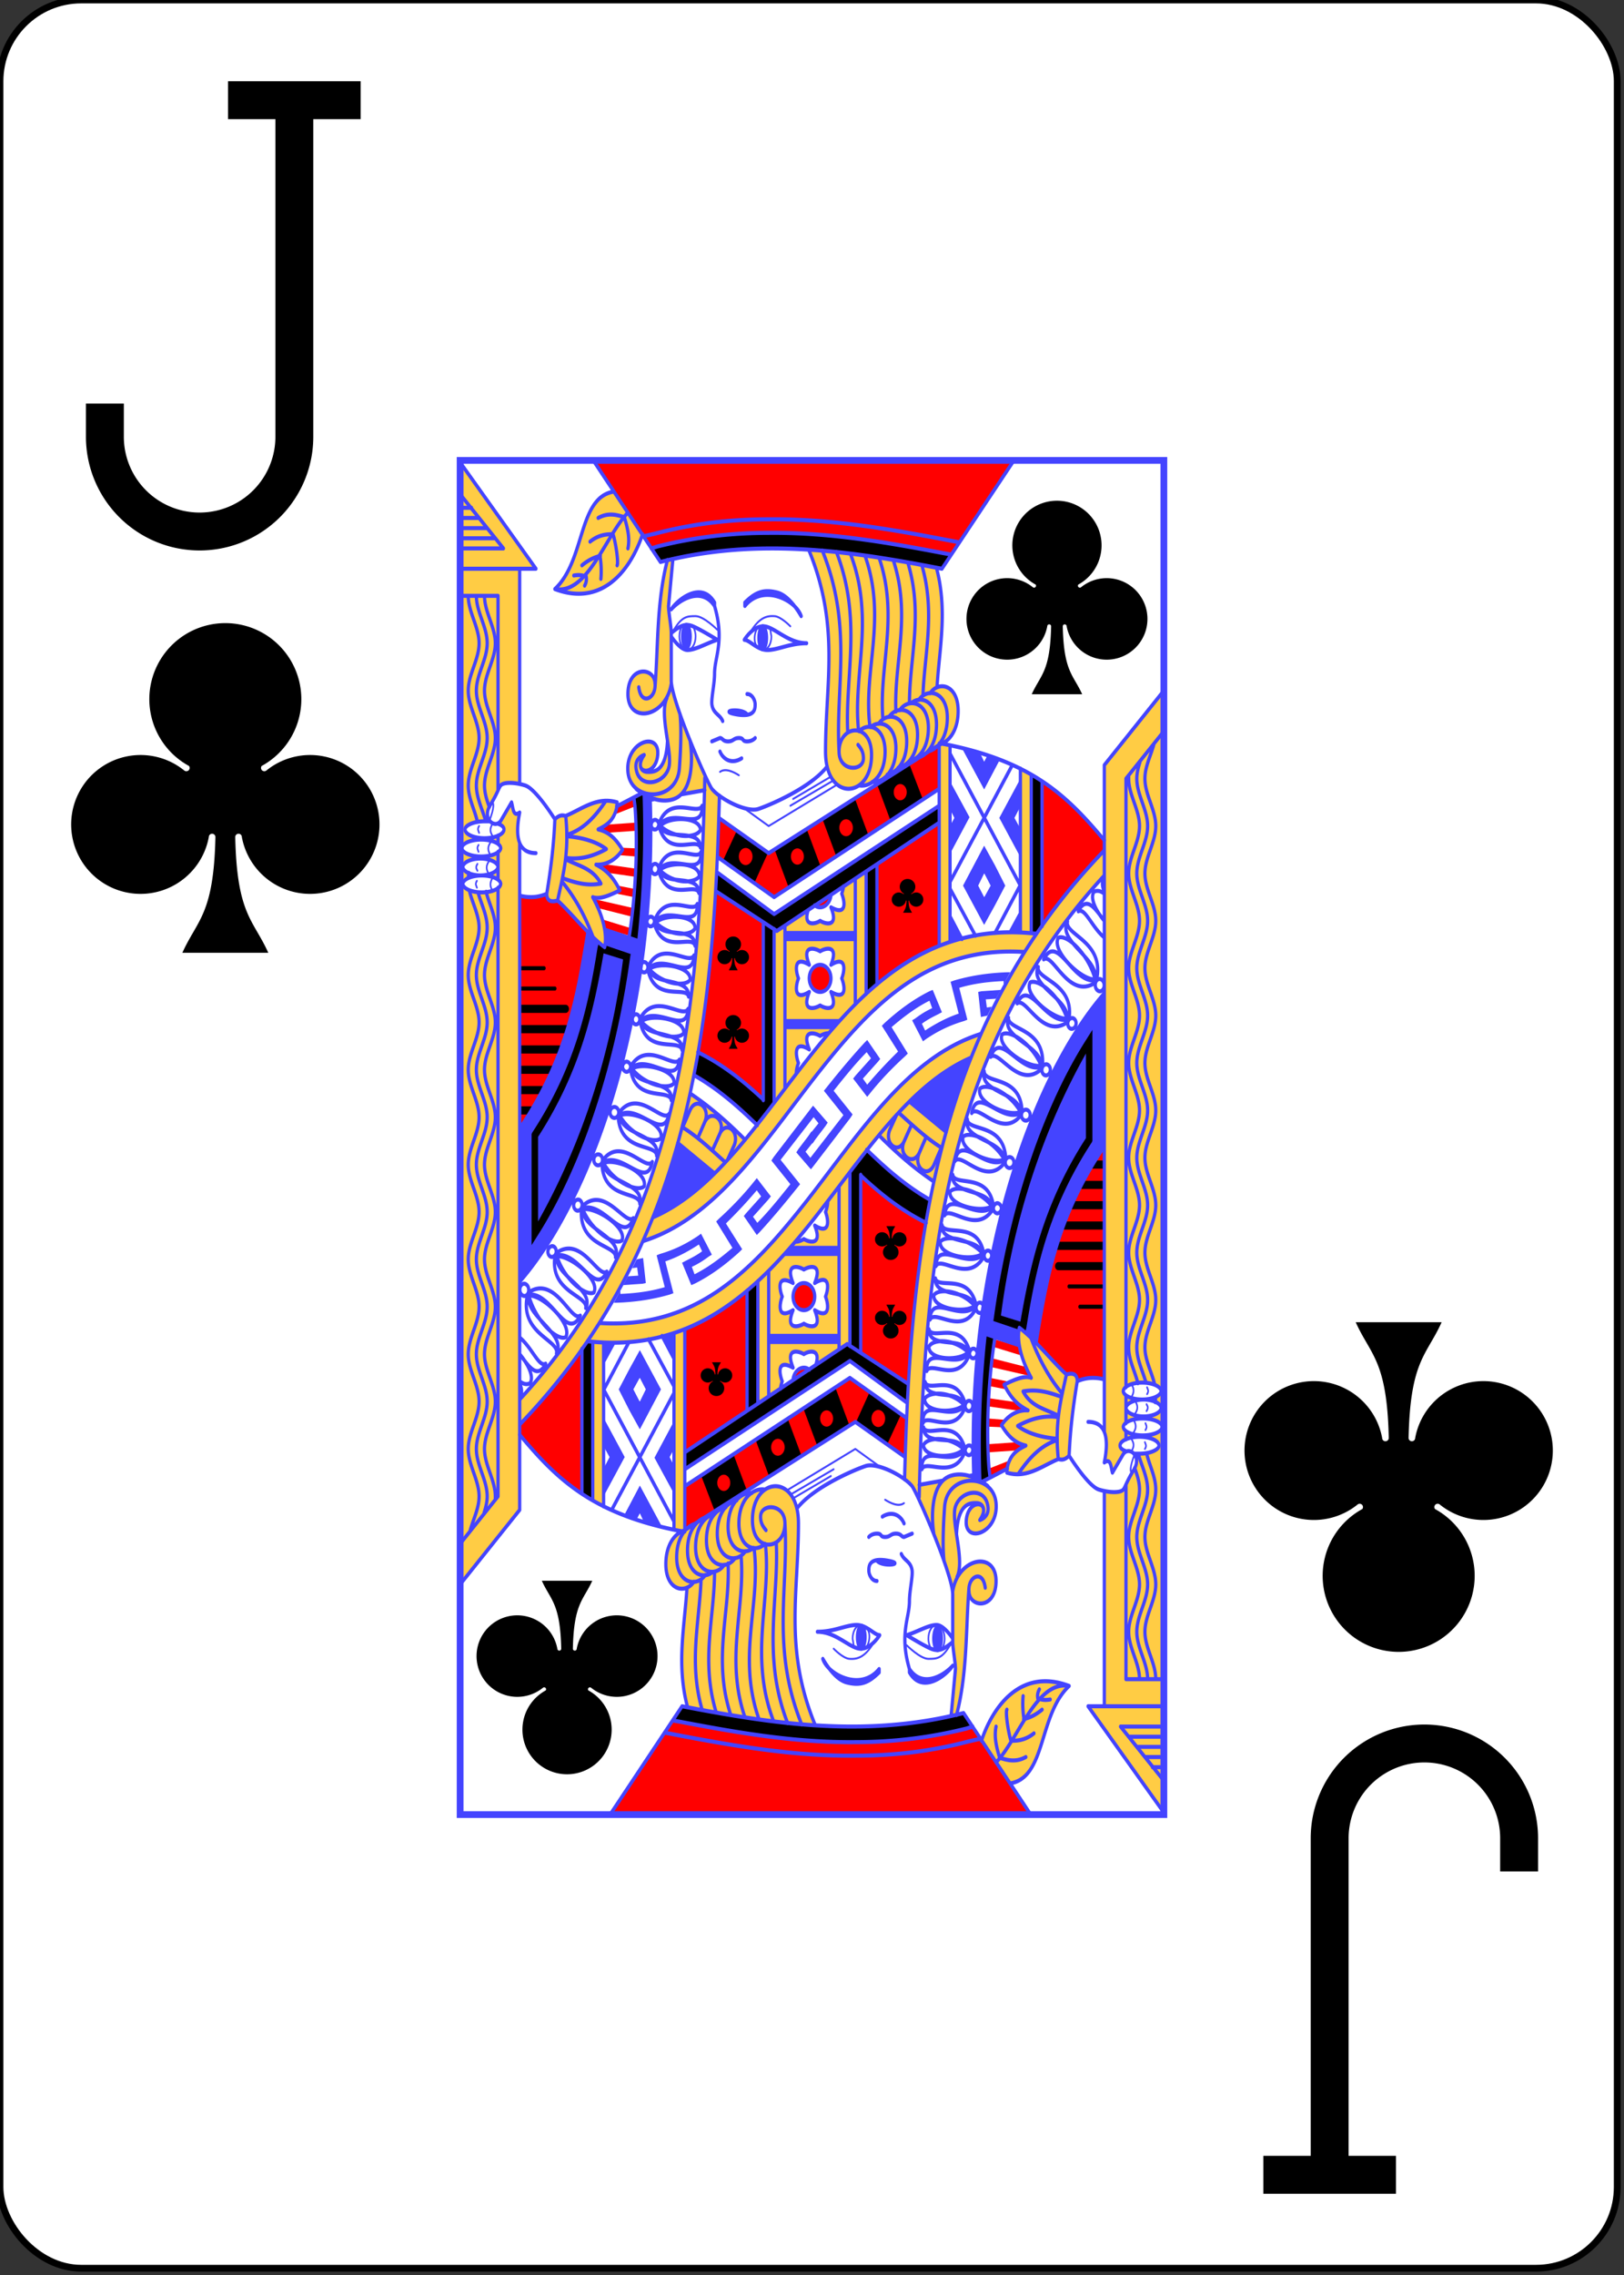 <svg xmlns="http://www.w3.org/2000/svg" xmlns:xlink="http://www.w3.org/1999/xlink" class="card" preserveAspectRatio="none" viewBox="-120 -168 240 336"><rect x="-120" y="-168" width="240" height="336" fill="#333333" stroke="none"/><defs><symbol id="h" preserveAspectRatio="xMinYMid" viewBox="-500 -500 1000 1000"><path fill="none" stroke="#000" stroke-linecap="square" stroke-miterlimit="1.5" stroke-width="80" d="M50-460h200m-100 0v710a100 100 0 0 1-400 0v-30"/></symbol><symbol id="a" preserveAspectRatio="xMinYMid" viewBox="-600 -600 1200 1200"><path d="M30 150c5 235 55 250 100 350h-260c45-100 95-115 100-350a10 10 0 0 0-20 0 210 210 0 1 1-74-201 10 10 0 0 0 14-14 230 230 0 1 1 220 0 10 10 0 0 0 14 14 210 210 0 1 1-74 201 10 10 0 0 0-20 0Z"/></symbol><symbol id="g" preserveAspectRatio="none" viewBox="0 0 1300 2000"><path fill="none" stroke="#44F" stroke-linecap="round" stroke-linejoin="round" stroke-width="3" d="m525 514 45 26 126-61M61 535c-7 9-6 13-1 20m-3 8c-7 8-6 13-1 20m-2 8c-7 8-6 13-1 20m8 4c-7 9-6 14-1 21m-25-96c-4 5-1 7 0 10m-1 18c-4 5-1 7 0 10m-2 18c-4 5-2 7 0 10m-1 15c-4 5-1 7 0 10m29-126c5 5-5 25-5 25m340-280c15-20 25-20 40-20s40 20 40 20m60 5c15-20 28-26 45-25 12 0 30 15 30 15m-180 0c3 4 5 9 5 15 0 11-7 20-15 20s-15-9-15-20c0-6 2-12 5-15m163 5 2 10c0 11-7 20-15 20s-16-6-16-17c0-6 2-12 6-16m60 263 79-37m-74 27 70-33m-205-7c10-6 25 0 35 5"/><use xlink:href="#a" width="75" height="75" transform="matrix(1 0 0 .8 467 698)"/><use xlink:href="#a" width="75" height="75" transform="matrix(1 0 0 .8 467 814)"/><use xlink:href="#a" width="75" height="75" transform="matrix(1 0 0 .8 789 613)"/></symbol><symbol id="f" preserveAspectRatio="none" viewBox="0 0 1300 2000"><path fill="none" stroke="#44F" stroke-linecap="round" stroke-linejoin="round" stroke-width="6" d="m922 121-26-4c-105-16-214-31-327-30-68 0-137 6-208 21l-22 4m86 303c5 25 5 75-30 85s-70-15-70-15m-215-7V160M0 1660l110-110V565m0 859c314-261 358-585 369-929m-123 623c243-84 336-452 708-419m-726 454c139-35 229-153 327-252 99-100 202-184 377-175M452 469c-10 345-45 660-342 918m965-913v214m-20-224v234m-20-243v242M905 421v290m-20-293v299m3-299c166 25 232 76 302 143M411 985c28 14 53 33 78 51m-64-101c39 21 71 44 101 68m-94-95c44 20 81 46 117 74M439 874c46 18 85 43 121 70m-84-358 104 59 305-160M474 608l106 62 305-160M472 636l113 59 300-160M560 682v263m20-253v257m20-262v240m130-309v185m20-196v181m20-191v177M478 528l92 52 319-162M685 765a20 20 0 0 0-20-20 20 20 0 0 0-20 20 20 20 0 0 0 20 20 20 20 0 0 0 20-20v0m-40-20c-15-30 10-25 20-20 10-5 35-10 20 20 30-15 25 10 20 20 5 10 11 34-20 20 15 30-10 25-20 20-10 5-35 10-20-20-30 15-25-10-20-20-5-10-10-35 20-20v0m-24 160c0-5 2-11 4-15-5-10-10-35 20-20-15-30 10-25 20-20 4-2 10-4 15-4m-25-189c3 2 6 3 10 3 10 0 19-8 20-18m23-13c0 4-2 8-3 11 5 10 11 34-20 20 15 30-10 25-20 20-9 5-32 9-22-16m-241 344 68 45m435-620 130 195m0-1-47 71m-82-64 46 68m68-252L906 621m0 54 21 32m89-10 19-28m-596 332 13-24c12-20 39-3 28 17l-14 25m14-25c12-20 37-2 26 18l-12 21m-83-48 14-26c12-20 38-3 27 18M70 487V200H0m70 366v-12m0 64v-40M0 1600l70-70V631M0 160h140L0 3m0 127h80L0 50m315 845a8 8 0 0 1-7 8 8 8 0 0 1-8-8 8 8 0 0 1 8-7 8 8 0 0 1 7 7v0m0 0c30-40 80 5 90-10m-90 15c10 49 72 27 75 45m-72-49c33-18 82 29 87-11m-15 60c5-30-66-20-72-46 24 24 67 31 77 21m0 0c4-21-63-33-80-20m17-75a7 8 0 0 1-7 8 7 8 0 0 1-7-7 7 8 0 0 1 7-8 7 8 0 0 1 7 7v0m0 0c28-42 80 1 89-15m-88 20c12 48 73 23 77 41m-75-45c32-20 84 24 86-16m-11 61c3-30-67-17-75-42 26 23 69 27 78 17m0 0c3-22-65-30-80-16m14-82a7 8 0 0 1-6 8 7 8 0 0 1-8-6 7 8 0 0 1 6-9 7 8 0 0 1 8 7v0m0 0c25-42 76-1 85-17m-85 22c14 48 71 22 75 39m-72-43c30-20 80 22 82-18m-10 61c2-30-64-15-72-40 25 22 66 26 75 15m0 0c2-21-63-28-78-14m12-73a7 8 0 0 1-6 8 7 8 0 0 1-8-6 7 8 0 0 1 6-8 7 8 0 0 1 8 6v0m0 0c21-45 72-9 79-25m-79 30c17 46 70 14 75 32m-73-37c27-23 79 15 77-25m-4 62c0-31-63-9-72-34 25 20 65 20 72 8m0 0c1-21-62-22-75-6m8-83a7 8 0 0 1-6 9 7 8 0 0 1-8-6 7 8 0 0 1 6-9 7 8 0 0 1 8 6v0m0 0c20-44 72-8 78-24m-78 29c17 47 69 15 74 32m-72-36c27-23 78 15 76-25m-4 61c0-30-62-9-71-33 25 20 64 19 72 8m0 0c0-22-62-22-75-7m0-70a7 8 0 0 1-6 8 7 8 0 0 1-8-5 7 8 0 0 1 6-9 7 8 0 0 1 8 6v0m0 0c20-45 73-11 80-27m-79 32c17 46 70 13 76 30m-74-35c26-24 79 13 77-27m-3 62c-1-31-64-8-74-32 26 19 66 18 74 6m0 0c0-21-64-21-76-4m-75 422a8 8 0 0 1-9 7 8 8 0 0 1-7-9 8 8 0 0 1 9-7 8 8 0 0 1 7 9v0m0 0c35-39 81 16 93 1m-94 4c4 54 71 39 71 58m-67-61c35-15 80 41 90-1m-23 62c9-31-65-30-68-59 22 30 65 42 76 33m0 0c7-22-60-44-79-32m-29 65a8 8 0 0 1-9 7 8 8 0 0 1-7-9 8 8 0 0 1 9-7 8 8 0 0 1 7 9v0m0 0c35-38 80 17 92 2m-93 3c3 54 70 39 70 59m-67-62c36-15 80 42 90 0m-23 62c9-32-65-31-67-60 21 30 64 43 75 34m0 0c7-22-59-44-78-33m-37 63a8 8 0 0 1-9 6 8 8 0 0 1-6-10 8 8 0 0 1 10-6 8 8 0 0 1 5 10v0m0 0c42-33 80 29 95 17m-96-12c-4 55 65 51 63 70m-59-73c39-8 75 55 92 15m-33 58c14-30-61-41-60-70 18 33 59 53 72 45m0 0c10-20-54-53-75-45m-47 64a8 8 0 0 1-10 5 8 8 0 0 1-4-11 8 8 0 0 1 10-4 8 8 0 0 1 4 10v0m0 0c47-28 78 38 94 27m-96-22c-9 53 62 57 57 76m-52-78c40-5 70 62 91 24m-39 54c17-28-58-48-53-76 14 35 54 59 68 53m0 0c13-20-50-59-72-53m-49 53a8 9 0 0 1-11 4 8 9 0 0 1-4-12 8 9 0 0 1 11-4 8 9 0 0 1 4 12v0m0 0c50-27 79 45 96 34m-98-29c-14 56 60 65 54 85m-50-87c42-3 69 71 94 31m-44 56c19-29-58-55-51-85 13 38 53 67 68 61m0 0c14-20-48-67-71-61m-14-21c139-128 255-407 241-715m-222 865c8-9-3-28-19-43m0 40c8 5 14 5 19 3m-19 22c5-7 4-13 1-20m-1-45c18 19 32 37 48 15m-47-39c22 15 35 44 47 38m-48-347c89-106 107-198 126-290M15 200c0 24 20 46 20 70s-20 46-20 70m2 295c5 18 18 36 18 55 0 24-20 46-20 70m1-151-1 7m0-276c0 24 20 46 20 70s-20 46-20 70c0 19 12 36 17 54M15 760c0 24 20 46 20 70s-20 46-20 70 20 46 20 70-20 46-20 70 20 46 20 70-20 46-20 70 20 46 20 70-20 46-20 70 20 46 20 70-20 46-20 70 20 46 20 70c0 18-11 34-17 52M30 200c0 24 20 46 20 70s-20 46-20 70m3 298c6 17 17 34 17 52 0 24-20 46-20 70m0-420c0 24 20 46 20 70s-20 46-20 70c0 18 11 35 17 52M30 760c0 24 20 46 20 70s-20 46-20 70 20 46 20 70-20 46-20 70 20 46 20 70-20 46-20 70 20 46 20 70-20 46-20 70 20 46 20 70-20 46-20 70 20 46 20 70c0 9-3 17-6 25m1-1355c0 24 20 46 20 70s-20 46-20 70m3 297c5 17 17 34 17 53 0 24-20 46-20 70m0-420c0 24 20 46 20 70s-20 46-20 70c0 11 4 21 9 32m-9 248c0 24 20 46 20 70s-20 46-20 70 20 46 20 70-20 46-20 70 20 46 20 70-20 46-20 70 20 46 20 70-20 46-20 70 20 46 20 70-20 46-20 70 20 46 20 70v4M0 115h64M0 100h49M0 85h35M0 70h21m119 510c-30 0-40-20-30-60-12 7-12-6-15-15l-19 26c-10 15-36-1-21-21s16-26 20-30c5-5 25-5 45 0s55 50 55 50c-2 40-8 76-15 110-17 6-33 6-49 3M71 537c7 2 10 5 10 8 0 7-16 13-36 13s-36-6-36-13c0-6 16-12 36-12h10m20 40a36 13 0 0 1-36 12 36 13 0 0 1-36-12 36 13 0 0 1 36-13 36 13 0 0 1 36 13v0m-5 27a33 13 0 0 1-33 13 33 13 0 0 1-32-13 33 13 0 0 1 32-12 33 13 0 0 1 33 12v0m5 25a35 13 0 0 1-35 13 35 13 0 0 1-35-13 35 13 0 0 1 35-12 35 13 0 0 1 35 12v0m100-95c9-7 14-6 20-5 7 54-5 88-15 125-13 3-20 0-20-10m35-115c30-10 58-29 95-20 0 7-2 13-5 18-6 11-17 17-30 22 22 4 34 16 45 30a59 59 0 0 1-49 22c20 8 33 20 44 38-18 7-37 14-50 10 19 28 27 54 22 74-30-18-62-51-87-69m89-147c-20 24-43 43-72 50v2c27 2 53 7 73 19-25 11-49 16-75 13v2c23 10 50 13 65 36-28 4-49-2-71-8l-1 5c24 23 43 51 58 83m164-212 42-6m-111 16 19-3m-71 11 48-20 3 3c3 72 0 143-10 216l-63-17m54-195 2 13c6 65 0 138-11 194m332-573c58 113 31 195 31 298 0 75 85 70 85 5 0-50-60-45-60-5 0 30 45 30 45 10 0-10-5-15-10-20m-66-287c57 113 24 201 31 297m-5-295c48 99 16 183 21 266m5-263c46 96 4 179 15 261m12-258c41 93-4 170 9 252m17-249c37 87-1 161 7 238m19-235c34 82 1 152 5 224m22-220c29 76 3 141 3 208m23-204c25 69 5 130 2 191m25-187c21 63 5 120 1 176M737 480c23 3 48-15 48-50 0-36-31-44-48-30m24 75c22 1 44-17 44-50 0-35-30-43-47-31m31 70c19-3 36-20 36-49 0-39-36-45-52-26m36 65c19-3 36-20 36-49 0-39-37-45-53-26m38 65c18-3 35-20 35-49 0-39-37-45-53-26m34 70c18-4 34-21 34-49 0-35-29-43-46-32m34 71c17-5 32-22 32-49 0-39-37-45-53-26m41 65c17-5 32-22 32-49 0-39-36-45-52-26M393 146l-8 69c0 10 5 30 5 40v70c0 30 67 152 75 160 15 15 63 35 85 30 16-4 96-30 128-63M383 147c-20 61-17 125-23 188-2 18-26 26-30 0m60-5c-10 50-80 60-80 15 0-43 50-40 50-15m22 21c-15 25 12 83 3 104-10 24-55 30-60 0-3-16 15-20 15-20m43-20c-3 48-28 45-38 45-15-1-15-15-5-25m66-61c4 25 0 70-1 81-5 50-90 50-95 5s59-61 55-25c-4 34-49 28-25 0m140-5c5 10 20 20 40 10m-55-25 15-5c5 0 5 5 15 5s10-5 20-5 5 5 15 5 15-5 15-5M390 220c11-14 56-43 80-10v5c-25-30-66-8-80 5v0m240 10c-5-7-23-31-45-35-25-5-40 0-59 15v5c34-34 95-8 104 15v0m-160-15c19 52 0 75 0 100 0 15-6 35-5 45 2 14 15 15 20 25m45-10c-10-10-55-5-20 0s35-8 35-15c0-5-5-15-15-15m-5-80s15-20 35-20 45 25 80 25c-30 0-50 9-70 10-21 1-35-15-45-15m-135-10c15-10 25-15 40-10s45 20 45 20m0 0c-20 5-40 15-55 15-14 0-30-20-30-20M246 0l124 150c181-37 352-16 520 10L1023 0M907 139l-14-2c-105-16-212-31-324-30-66 0-134 6-204 20l-12 3m-69-84c-67 9-52 101-109 144 93 28 143-35 162-81m-162 81c60 9 94-79 135-113m0 53c4-16-1-31-7-47m-48 2c18-8 33-5 49-1m-64 36c14-9 27-11 41-11m9 46c3-4-3-36-8-47m-57 47c12-8 23-12 34-14m1 34c1-9 1-23-2-35m-48 30c7-1 14-1 20 1m0 14c4-6 4-11 2-16"/></symbol><symbol id="e" preserveAspectRatio="none" viewBox="0 0 1300 2000"><path d="m585 695-113-59 2-28 106 62 305-160v25zM440 873l-8 35c44 20 81 46 117 74l31-33V692l-20-10v263c-36-28-75-53-120-72Zm310-85V607l20-10v177l-20 14zm325-314-20-10v235l9 1 11-12zM330 710c10-74 13-147 10-220l-19 8 2 13c6 65 0 138-11 194zM110 966h17l9-12h-25zm0-30h39l6-12h-46zm0-60h73l5-12h-78zm0 30h57l6-12h-63zm0-60h86l5-12h-91zm1-30h84a6 6 0 1 0 0-12h-85zm-1-33h65c4 0 4-6 0-6h-65zm0-30h45c4 0 4-6 0-6h-46zm146-40-2 6c-17 85-40 175-121 274l-1 2v164l11-14c76-95 142-242 171-411l1-5zm9 15 36 9a929 929 0 0 1-157 387V999c79-98 103-188 121-271zm489-175-25-54-60 30 26 56m18-55a12 12 0 1 1 0 25 12 12 0 0 1 0-25zm57-52 25 54 60-31-25-52zm43 0a12 12 0 1 1 0 24 12 12 0 0 1 0-24zm-232 97 26 56 59-31-26-56zm42-2a12 12 0 1 1 0 24 12 12 0 0 1 0-24zm-112-26-26 45 58 33 26-46zm27 31a12 12 0 1 1-21 14 12 12 0 0 1 21-14zm369-439-14-2c-105-16-212-31-324-30-66 0-134 6-204 20l-12 3 17 20c181-37 352-16 520 10l17-20 133-160"/></symbol><symbol id="d" preserveAspectRatio="none" viewBox="0 0 1300 2000"><path fill="#44F" d="M600 695h130v15H600Zm0 130h104l-16 15h-87zm305-351v41l8 13-8 12v41l36-54zm130-4-39 58 39 58v-42l-11-16 11-17Zm-108-45 41 61 29-44-23-6-6 9-7-12zm41 144-39 59 39 58 20-29 19-29-19-30Zm0 41 1 1 11 17-11 16-1 1-11-17Zm-63 101 21-4-21-32zm111-14 19-28v29l-19-1zm-660 421c18-36 33-73 46-110l68 45c-35 28-73 51-114 65zm643-336-36 2-6 1 5 37 6-1 6-1 8-13-9 1-2-12 19-1 26-39h-6c-35 1-67 5-97 12l-7 2 15 47c-22 6-43 15-62 25l-6-10c10-6 20-10 30-14l7-3-17-33-6 2c-30 12-57 28-83 47l-5 4 30 38c-19 15-38 31-57 49l-8-9 28-25 4-4-24-28-5 4c-23 20-46 42-69 65l-6 6 36 36-61 63-9-9 16-16 4-5-9-9-4 5-20 21-4 5 27 25 4-4 69-72 4-5-35-35c20-20 40-40 61-57l8 9-28 25-5 5 26 27 5-5c21-21 43-39 65-55l5-4-30-39c22-15 45-29 70-39l5 11c-11 4-21 9-31 15l-6 3 20 31 5-3c22-12 45-21 71-27l6-2-15-47c25-6 52-9 82-10v5M-10 1670l120-120M340 490c3 73 0 146-10 220l-63-17c2 10 2 18 0 26l-31-22c-19 92-37 184-126 289v226c139-127 255-406 241-714m77-238a10 20 0 0 1-10 20 10 20 0 0 1-10-20 10 20 0 0 1 10-20 10 20 0 0 1 10 20zm141 2a10 20 0 0 1-10 20 10 20 0 0 1-10-20 10 20 0 0 1 10-20 10 20 0 0 1 10 20z"/></symbol><symbol id="c" preserveAspectRatio="none" viewBox="0 0 1300 2000"><path fill="red" d="m246 0 124 150c181-37 352-16 520 10L1023 0H246zm639 421L570 580l-92-52-2 59 104 58 305-160v-64zm190 53v213c34-38 72-75 115-111v-16c-35-33-69-62-115-86zm-754 26-32 9-4 14 38-12-2-11zm3 35-54 3-10 7 11 5 54-3-1-12zm561 0-115 62v177c35-24 73-43 115-57V535zm-588 37-3 11 31 2v-12l-28-1zm-3 11h-1 1zm-36 12c-6 0 11 11 14 14l52 6 1-12-61-7-6-1zm33 33c12 4-12 11-7 11l37 6 2-12-32-5zm181 8c-6 82-16 161-33 238 46 18 85 43 121 71V682l-88-46zm-312 4c-17 6-33 6-50 3v344c89-106 107-198 126-290-20-17-39-35-56-47-13 3-20 0-20-10zm525 2-30 15c3 2 6 3 10 3 10 0 19-8 20-18zm-437 6 6 13 64 13 1-13-71-13zm15 30 3 13 47 11 3-11-53-13zm402 67a20 20 0 0 0-20 20 20 20 0 0 0 20 20 20 20 0 0 0 20-20 20 20 0 0 0-20-20z"/></symbol><symbol id="b" preserveAspectRatio="none" viewBox="0 0 1300 2000"><path fill="#FC4" d="M0 3v1657l110-110v-126a942 942 0 0 0 228-272c139-34 229-152 327-251 99-100 202-184 378-175l21-27-12-1 3 1V464l-20-9v243h2a469 469 0 0 0-287 90V607l-42 22c0 4-2 8-3 11 5 10 11 34-20 20 15 30-10 25-20 20-9 5-32 9-22-16l30-16-88 47-5-3v257a1309 1309 0 0 1-54 54c-30-24-62-47-101-68-7 25-14 49-23 73l68 45c-35 28-72 51-114 65 96-192 116-403 123-623-17-7-13-13-27-26v-2c-21-39-62-119-62-142v-70c0-10-5-30-5-40s10-80 10-80l-10 5c-21 61-19 126-25 190 0-25-50-28-50 15 0 38 50 37 71 6-8 15-2 42 2 65-3 47-28 44-38 44-7 0-11-3-12-8 4 11 29 8 32-17 4-36-60-20-55 25 1 11 7 19 15 25 0 0 35 25 70 15 6-2 11-4 15-8l41-5c-10 337-49 647-341 900v16-838c-5-10-5-25 0-44v-1c-12 6-12-6-15-15l-19 26c-2 3-4 5-7 6h2c7 2 10 5 10 8 0 7-16 13-36 13s-36-6-36-13c0-6 16-12 36-12h10l1 1c-6-5-8-14-1-24 15-20 16-26 20-30s19-5 35-2V160h30Zm284 43c-67 9-52 101-109 144 93 28 143-35 162-81Zm356 79c63 116 35 200 35 305 0 40 24 57 46 55 44-4 111-43 167-66 17-5 32-22 32-49 0-10-5-40-39-35 5-66 26-132-16-210Zm249 293-4 2v297l20-6V421l-16-3zm-549 17Zm-70 68c-28 0-51 14-75 22-6-1-11-2-20 5-2 40-8 76-15 110 0 10 7 13 20 10 25 18 57 51 87 69 5-20-3-46-22-74 13 4 32-3 50-10a81 81 0 0 0-44-38c23 0 39-9 49-22a69 69 0 0 0-45-30c19-7 33-17 35-40-7-2-14-2-20-2zM39 560a36 13 0 0 1 36 13 36 13 0 0 1-36 12 36 13 0 0 1-36-12 36 13 0 0 1 36-13Zm-2 28a33 13 0 0 1 33 12 33 13 0 0 1-33 13 33 13 0 0 1-32-13 33 13 0 0 1 32-12Zm3 25a35 13 0 0 1 35 12 35 13 0 0 1-35 13 35 13 0 0 1-35-13 35 13 0 0 1 35-12Zm610 108c5 0 11 2 15 4 10-5 35-10 20 20 30-15 25 10 20 20 5 10 11 34-20 20 15 30-10 25-20 20-10 5-35 10-20-20-30 15-25-10-20-20-5-10-10-35 20-20-9-19-3-24 5-24zm0 125c5 0 11 2 15 4 4-2 10-4 15-4l-14 15 3-3-15 14-33 33c0-5 2-11 4-15-5-10-10-35 20-20-9-19-3-24 5-24z"/></symbol><path id="i" d="M-52-100H52v200H-52z"/></defs><rect width="239" height="335" x="-120" y="-168" fill="#fff" stroke="#000" rx="12" ry="12"/><use xlink:href="#b" width="104" height="200" x="-52" y="-100"/><use xlink:href="#b" width="104" height="200" x="-52" y="-100" transform="rotate(180)"/><use xlink:href="#c" width="104" height="200" x="-52" y="-100"/><use xlink:href="#c" width="104" height="200" x="-52" y="-100" transform="rotate(180)"/><use xlink:href="#d" width="104" height="200" x="-52" y="-100"/><use xlink:href="#d" width="104" height="200" x="-52" y="-100" transform="rotate(180)"/><use xlink:href="#e" width="104" height="200" x="-52" y="-100"/><use xlink:href="#e" width="104" height="200" x="-52" y="-100" transform="rotate(180)"/><use xlink:href="#f" width="104" height="200" x="-52" y="-100"/><use xlink:href="#f" width="104" height="200" x="-52" y="-100" transform="rotate(180)"/><use xlink:href="#g" width="104" height="200" x="-52" y="-100"/><use xlink:href="#g" width="104" height="200" x="-52" y="-100" transform="rotate(180)"/><use xlink:href="#h" width="70" height="70" x="-122" y="-156"/><use xlink:href="#a" width="58.6" height="58.6" x="-116" y="-81"/><use xlink:href="#a" width="34.4" height="34.4" x="19" y="-97"/><g transform="rotate(180)"><use xlink:href="#h" width="70" height="70" x="-122" y="-156"/><use xlink:href="#a" width="58.6" height="58.6" x="-116" y="-81"/><use xlink:href="#a" width="34.4" height="34.4" x="19" y="-97"/></g><use xlink:href="#i" fill="none" stroke="#44F"/></svg>